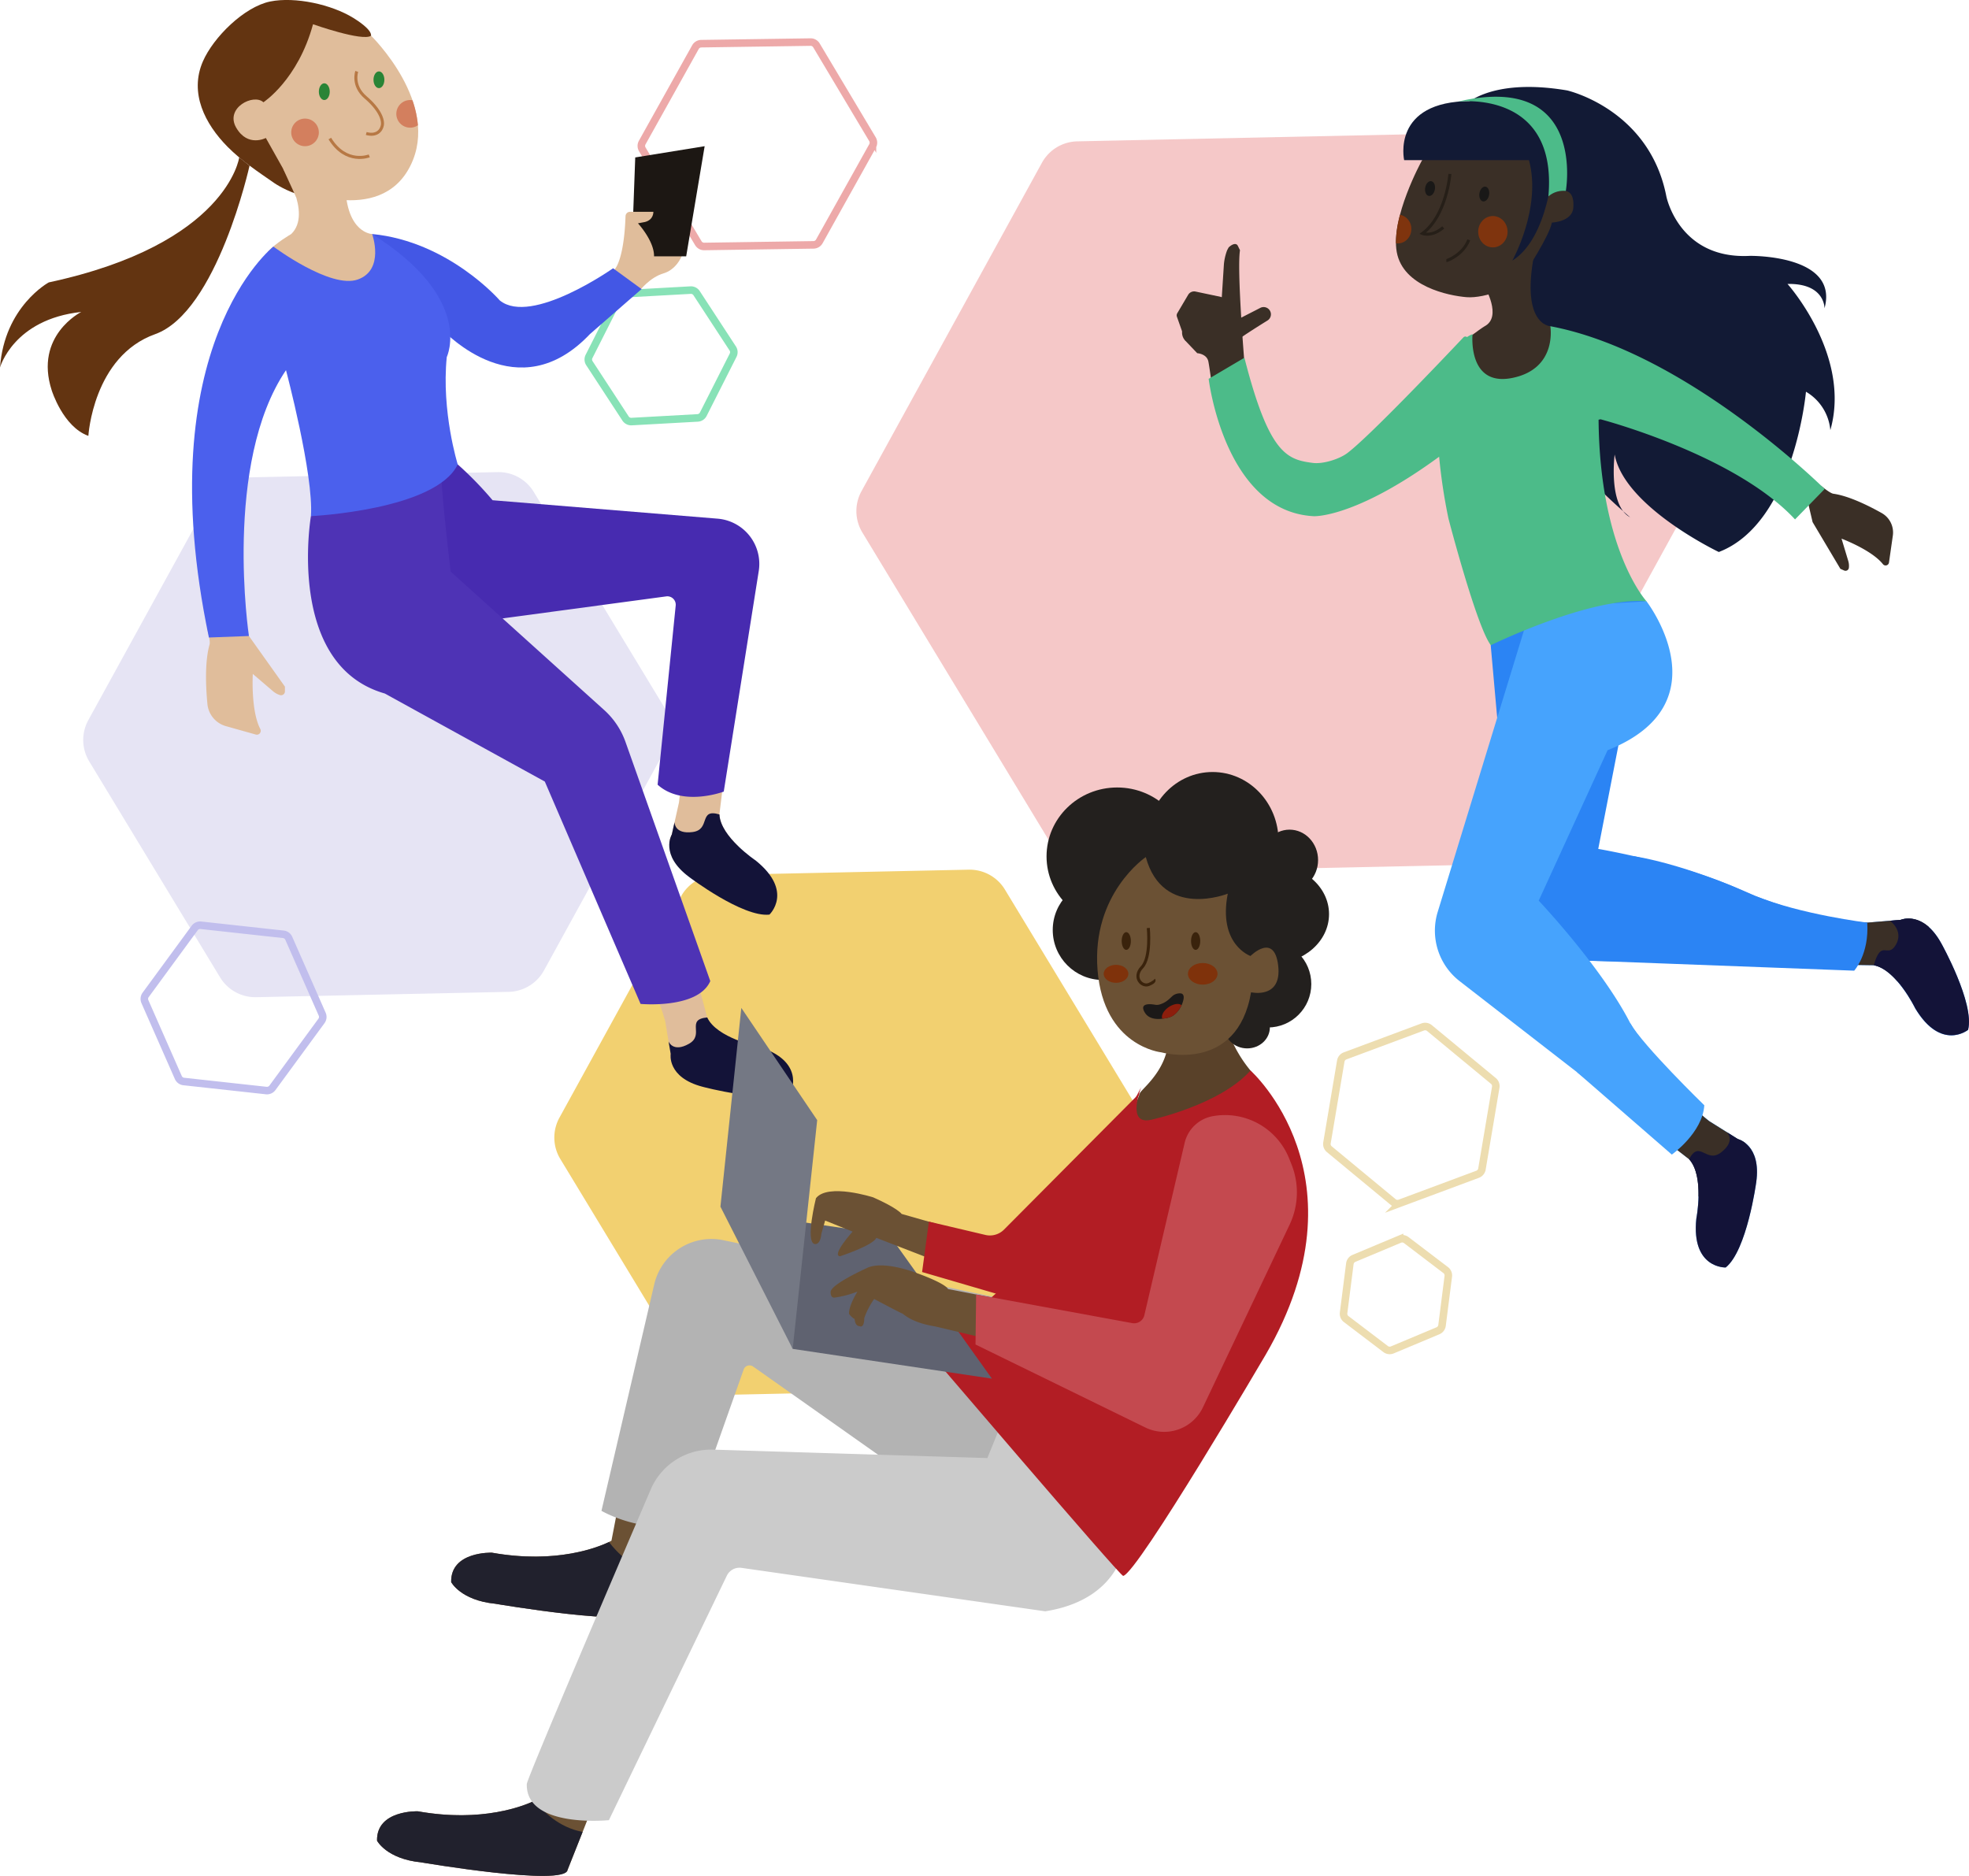 <svg xmlns="http://www.w3.org/2000/svg" viewBox="0 0 1306.41 1244.68"><defs><style>.cls-1{fill:#e6e4f4;}.cls-2{fill:#f5c8c8;}.cls-3{fill:#f2d070;}.cls-11,.cls-24,.cls-30,.cls-4,.cls-5,.cls-6,.cls-7{fill:none;stroke-miterlimit:10;}.cls-4{stroke:#c1beed;}.cls-4,.cls-5,.cls-6,.cls-7{stroke-width:5px;}.cls-5{stroke:#edddb0;}.cls-6{stroke:#eda9a9;}.cls-7{stroke:#88e2b7;}.cls-8{fill:#121a35;}.cls-9{fill:#3a2f26;}.cls-10{fill:#191817;}.cls-11{stroke:#261f18;}.cls-11,.cls-24,.cls-30{stroke-width:2px;}.cls-12{fill:#7f340e;}.cls-13{fill:#4cbb89;}.cls-14{fill:#2b84f4;}.cls-15{fill:#46a3fd;}.cls-16{fill:#131338;}.cls-17{fill:#e0bd9b;}.cls-18{fill:#1c1713;}.cls-19{fill:#472bb0;}.cls-20{fill:#4e33b5;}.cls-21{fill:#4357e5;}.cls-22{fill:#4b60ed;}.cls-23{fill:#633411;}.cls-24{stroke:#b77844;}.cls-25{fill:#298436;}.cls-26{fill:#d37f5e;}.cls-27{fill:#594129;}.cls-28{fill:#23201e;}.cls-29{fill:#6b5134;}.cls-30{stroke:#3a230c;}.cls-31{fill:#3a230c;}.cls-32{fill:#7f320b;}.cls-33{fill:#1c1918;}.cls-34{fill:#8c1e0c;}.cls-35{fill:#21212d;}.cls-36{fill:#b3b3b3;}.cls-37{fill:#cbcbcb;}.cls-38{fill:#b21d24;}.cls-39{fill:#5f6270;}.cls-40{fill:#747884;}.cls-41{fill:#c4494f;}</style></defs><g id="Camada_2" data-name="Camada 2"><g id="Camada_2-2" data-name="Camada 2"><path class="cls-1" d="M441.59,497.1,360.92,643.91a27.41,27.41,0,0,1-23.44,14.2L170,661.65a27.39,27.39,0,0,1-24-13.2L59.19,505.19a27.38,27.38,0,0,1-.58-27.4L139.27,331a27.41,27.41,0,0,1,23.45-14.21l167.46-3.54a27.41,27.41,0,0,1,24,13.2L441,469.7A27.43,27.43,0,0,1,441.59,497.1Z"/><path class="cls-2" d="M1116.74,341.79,997,559.68a27.42,27.42,0,0,1-23.44,14.2L725,579.14a27.39,27.39,0,0,1-24-13.2L572.17,353.32a27.4,27.4,0,0,1-.58-27.41L691.31,108a27.41,27.41,0,0,1,23.44-14.21l248.56-5.26a27.43,27.43,0,0,1,24,13.2l128.83,212.63A27.38,27.38,0,0,1,1116.74,341.79Z"/><path class="cls-3" d="M754.16,760.92l-80.67,146.8a27.39,27.39,0,0,1-23.44,14.2l-167.47,3.55a27.43,27.43,0,0,1-24-13.2L371.76,769a27.4,27.4,0,0,1-.58-27.41l80.66-146.8a27.4,27.4,0,0,1,23.44-14.2l167.47-3.55a27.43,27.43,0,0,1,24,13.2l86.8,143.26A27.45,27.45,0,0,1,754.16,760.92Z"/><path class="cls-4" d="M176.64,723.59l-54.71-6a4.48,4.48,0,0,1-3.62-2.65L96.14,664.58a4.49,4.49,0,0,1,.49-4.46l32.54-44.39a4.51,4.51,0,0,1,4.11-1.81l54.71,6a4.45,4.45,0,0,1,3.61,2.65l22.18,50.37a4.49,4.49,0,0,1-.49,4.46l-32.54,44.39A4.48,4.48,0,0,1,176.64,723.59Z"/><path class="cls-5" d="M980.39,779.14l-51.58,19.2a4.5,4.5,0,0,1-4.43-.75L882,762.52a4.46,4.46,0,0,1-1.57-4.2l9.16-54.27a4.5,4.5,0,0,1,2.86-3.46L944,681.39a4.5,4.5,0,0,1,4.43.75l42.41,35.07a4.46,4.46,0,0,1,1.57,4.2l-9.16,54.27A4.5,4.5,0,0,1,980.39,779.14Z"/><path class="cls-5" d="M919.33,895.11,893.2,875.24a4.5,4.5,0,0,1-1.74-4.14l4.15-32.57a4.5,4.5,0,0,1,2.72-3.58l30.28-12.69a4.49,4.49,0,0,1,4.45.57l26.13,19.88a4.47,4.47,0,0,1,1.74,4.13l-4.15,32.58a4.48,4.48,0,0,1-2.72,3.57l-30.28,12.69A4.49,4.49,0,0,1,919.33,895.11Z"/><path class="cls-6" d="M539.76,162.47l-72.51,1.07a4.49,4.49,0,0,1-3.92-2.18L426.15,99.1a4.5,4.5,0,0,1-.06-4.49l35.33-63.33a4.5,4.5,0,0,1,3.85-2.3l72.51-1.06a4.5,4.5,0,0,1,3.92,2.18l37.17,62.26a4.48,4.48,0,0,1,.07,4.49l-35.33,63.32A4.48,4.48,0,0,1,539.76,162.47Z"/><path class="cls-7" d="M415.06,277.71l-24-36.72a4.49,4.49,0,0,1-.25-4.48l19.8-39.15a4.5,4.5,0,0,1,3.76-2.45l43.8-2.42a4.47,4.47,0,0,1,4,2l24,36.72a4.46,4.46,0,0,1,.25,4.48l-19.8,39.15a4.47,4.47,0,0,1-3.75,2.45l-43.8,2.43A4.53,4.53,0,0,1,415.06,277.71Z"/><path class="cls-8" d="M970.84,70.74S987.16,51.13,1039.77,60c0,0,54.57,12.3,65.85,70.35,0,0,8.33,41.87,55.37,39.42,0,0,59.41-1,49.55,34.8,0,0,.44-16.66-24.55-16.17,0,0,42.56,47.41,28.42,97a32.9,32.9,0,0,0-16.17-25.48s-7.84,87.23-57.83,106.34c0,0-62.73-29.89-69.1-64.69,0,0-4.41,33.82,10.29,41.66,0,0-55.38-46.07-69.59-84.78Z"/><path class="cls-9" d="M943.16,107s-20.59,37.49-16.42,60.28,34.3,28.92,46.31,29.9,35-7.11,39.94-17.89c0,0,15-22.79,16.66-31.61,0,0,13.48-.49,14.22-9.8s-2.94-14.95-15.2-8.82l-18.62-47.79s-51.21,5.4-53.91,6.38S943.16,107,943.16,107Z"/><ellipse class="cls-10" cx="948.85" cy="125.12" rx="4.96" ry="3.26" transform="translate(667.52 1039.9) rotate(-80.42)"/><ellipse class="cls-10" cx="984.84" cy="128.76" rx="4.96" ry="3.26" transform="translate(693.93 1078.42) rotate(-80.42)"/><path class="cls-11" d="M962,115.4s-2.2,27.75-18.19,39.51c0,0,6.06,2.57,13.78-4"/><path class="cls-11" d="M959.63,172.92c.74,0,11.21-4,14.89-13.78"/><ellipse class="cls-12" cx="990.51" cy="153.75" rx="9.75" ry="10.4"/><path class="cls-8" d="M1014.46,106.27H931.64S922.82,67.06,976,67.06c0,0,53.91-5.14,54.4,42.88,0,0-2.7,47.79-27,63C1003.43,172.92,1023,137.88,1014.46,106.27Z"/><path class="cls-12" d="M928.89,142.5a71.48,71.48,0,0,0-2.69,18.9,9.54,9.54,0,0,0,1.21.12c5,0,9-4.29,9-9.59A9.42,9.42,0,0,0,928.89,142.5Z"/><path class="cls-9" d="M1028.63,216.45s-21.06-.69-9.76-52.3l-33.8,26.15s11.8,19.85,0,26.15c-2.46,1.31-18,13.07-18,13.07v41.17s30.74,9.8,33.18,9.31,47.53-50.48,47.53-50.48l-19.16-13.07"/><path class="cls-13" d="M1027.34,130.31a15.4,15.4,0,0,1,11.57-3.63S1053,47.29,967.08,67.47C967.08,67.47,1033.71,58.76,1027.34,130.31Z"/><path class="cls-9" d="M825.61,239.88s-5-60.56-2.89-73.85l-1.47-3c-1.25-2.27-4.22-.66-6.07,1.16l-1,1.88a35.5,35.5,0,0,0-2.13,9.23l-1.4,21.87-13.81.09a7,7,0,0,0-6.52,4.68l-5.61,16.21a7.77,7.77,0,0,0,1.72,7.89l7.92,8.31s6.37.35,7.4,5.57,3.69,26,3.69,26l20.13-26"/><path class="cls-9" d="M810.69,197.13l-17.45-3.68a4.59,4.59,0,0,0-4.91,2.16l-7.23,12.23a2.74,2.74,0,0,0-.23,2.3l5.6,15.86,6.48,2.79,2.62-25Z"/><path class="cls-9" d="M822.57,211.26l13.66-7a4.84,4.84,0,0,1,7,3.91h0a4.84,4.84,0,0,1-2.26,4.49c-5.92,3.67-20.3,12.7-19.89,13.35s-.51-5.68-1.11-9.76A4.81,4.81,0,0,1,822.57,211.26Z"/><path class="cls-9" d="M1202.64,346.43l18.43,31,2.51,1.11a2.23,2.23,0,0,0,3.12-1.79h0a11.26,11.26,0,0,0-.41-4.58l-4.45-14.77s20,7.48,27.48,16.95a2.26,2.26,0,0,0,4-1.12l2.55-17.82a14.79,14.79,0,0,0-7.39-15c-8.57-4.81-21.78-11.39-32.06-12.81-2.32-.32-8.18-5.29-8.18-5.29l-9.57,7.28Z"/><path class="cls-14" d="M1288,625.93c-12.12-22-26.94-15.6-26.94-15.6l-22.2,1.85c-33.47-.2-81.18-20.47-81.18-20.47-37.53-18.27-97.26-28.45-97.26-28.45l32-164.22-76.18-13.62-27.17,42.69,14.22,159.23,8,22.12a42.39,42.39,0,0,0,39.22,28l192.66,3c15,2.73,27.52,28.58,27.52,28.58,17.25,28.73,35.08,14.29,35.08,14.29C1310.27,665.65,1288,625.93,1288,625.93Z"/><path class="cls-15" d="M1092.46,399s52.24,67.72-25.85,98.79l-45.69,99.81s41.64,44,60.67,81.17c0,0,26,44.88,52.59,65.14l18.87,11.86s15.72,3.74,12.16,28.65c0,0-6.08,45.11-20.24,56.54,0,0-22.93.83-19.46-32.5,0,0,5.53-28.18-4.83-39.38L968.45,651a42.41,42.41,0,0,1-14.55-45.93l61.8-201.69Z"/><path class="cls-13" d="M1028.63,216.45s4.94,28.12-25.1,34.29-26.51-29-26.51-29a14.65,14.65,0,0,0-3.67,1.93,1.77,1.77,0,0,0-2.4.2c-16.82,17.8-62.82,66.06-77,76.75-5.38,4.05-16.15,7.39-22.83,6.54-17.3-2.18-29.18-6.07-45.47-69.79l-23.72,14s10.47,88.12,69.78,91.14c0,0,27.31,1.42,83.14-39.47a367.65,367.65,0,0,0,6.2,41.06s18.65,71.7,28.1,84c0,0,66.19-32.4,103.35-29.07,0,0-31.08-33.61-31.86-120.45l0-.09,1.29-.29s89.07,23.28,129.06,66.44l19.64-20.17S1119.09,233.44,1028.63,216.45Z"/><path class="cls-9" d="M1158.18,758.59a14.69,14.69,0,0,0-5.13-2.78L1134.18,744A118.13,118.13,0,0,1,1121,732.07l-19.94,21.85,19.58,15.2c5.38,5.82,6.47,16.24,6.28,24.89C1136.49,783.52,1148.79,769.51,1158.18,758.59Z"/><path class="cls-16" d="M1153.05,755.81l-7.23-4.55s6.07,5.69-3.88,13.36-14.2-8.76-21.26,4.5c10.36,11.2,4.83,39.38,4.83,39.38C1122,841.83,1145,841,1145,841c14.16-11.43,20.24-56.54,20.24-56.54C1168.77,759.55,1153.05,755.81,1153.05,755.81Z"/><path class="cls-9" d="M1261.1,610.33l-22.2,1.85a120.09,120.09,0,0,1-18.38-1.71c-.76,9.41-1.47,20.38-1.61,29.57l24.31.38c5.76,1.05,11.15,5.51,15.61,10.6,7.23-11.39,15.85-25.56,20.92-35.95C1270.06,606.43,1261.1,610.33,1261.1,610.33Z"/><path class="cls-16" d="M1270.74,669c17.25,28.73,35.08,14.29,35.08,14.29,4.45-17.64-17.78-57.36-17.78-57.36-12.12-22-26.94-15.6-26.94-15.6l-7.18.6s9.48,6.56,3.93,16-9.52-4.49-14.63,13.54C1258.23,643.15,1270.74,669,1270.74,669Z"/><path class="cls-15" d="M1046.5,711.56l62.74,54.52s20.37-14.4,21.55-32.72c0,0-40.41-39.24-49.2-54.55l-36.65,17.59Z"/><path class="cls-14" d="M1057.29,637.54l172.94,6.51s10-10.83,8.67-31.87c0,0-43.7-5.3-74.61-17.84,0,0-42.21-19.82-80.07-26.25l-34.92,14.74Z"/><path class="cls-17" d="M424.33,193s6.69-9,16.25-11.74c0,0,14.46-3.5,14.46-26,0-1.23-15.36-24.51-15.36-24.51S415,184,415.16,184.13,424.33,193,424.33,193Z"/><polygon class="cls-18" points="419.39 161.4 421.47 104.46 467.53 97 455.28 170.06 419.39 170.06 419.39 161.4"/><path class="cls-17" d="M246.92,155.28s-17.07-.37-17.81-32.35l-42.43-13.05s21,31.44,6.55,45.4c0,0-10.06,5.77-15.58,11.76l61.75,32.52,14.39-39.78Z"/><path class="cls-17" d="M407.75,178.77s6.22-5.45,7.28-35.24a3,3,0,0,1,3-3h15.47s.28,5.43-5.8,6.81l-4.42.83s18.66,20.17,6.63,30.56c-1.38,1.19-16.46,20.79-17.28,20.79s-7.85-3-7.85-3Z"/><path class="cls-17" d="M165.16,422l23.89,33.6v3.14a2.55,2.55,0,0,1-3.32,2.44h0a13.09,13.09,0,0,1-4.6-2.55l-13.4-11.48s-1.42,24.38,5,36.59a2.58,2.58,0,0,1-3,3.64l-19.82-5.57a16.91,16.91,0,0,1-12.29-14.68c-1.07-11.18-1.84-28,1.42-39.46.73-2.58-1.76-11-1.76-11l12-6.65Z"/><path class="cls-17" d="M445.52,705a14.33,14.33,0,0,1-.57-5.68l-3.55-21.52a115.8,115.8,0,0,0-5.73-16.38l27.29-9.7,6.28,23.43c3.22,7.08,12.2,12,20.09,15.12C476.24,694.85,458.94,700.63,445.52,705Z"/><path class="cls-16" d="M445,699.28,443.59,691s2.83,7.63,13.53,1.57-2.52-16.14,12.12-17.49c6.18,13.6,33.71,19.3,33.71,19.3,31.4,9.53,21.95,29.9,21.95,29.9-15.69,8.44-58.7-3.19-58.7-3.19C442.36,714.89,445,699.28,445,699.28Z"/><path class="cls-17" d="M444.13,559.19a14.44,14.44,0,0,1,1.6-5.49l4.77-21.28a115.7,115.7,0,0,0,.82-17.33l28.94,1.23-2.95,24.08c.33,7.76,6.81,15.7,13,21.53C476.4,561.31,458.19,560.2,444.13,559.19Z"/><path class="cls-16" d="M445.73,553.7l1.83-8.16s-.23,8.15,12,6.53,3.7-15.91,17.79-11.67c.63,14.92,24,30.52,24,30.52,25.55,20.58,9.16,35.93,9.16,35.93-17.71,2-53.24-24.93-53.24-24.93C437.49,567.21,445.73,553.7,445.73,553.7Z"/><path class="cls-19" d="M303.7,308.14a235.21,235.21,0,0,1,23.12,23.77l149.31,12.23a30.13,30.13,0,0,1,27.29,34.75L480.2,525.23s-27.34,10.36-43.88-4.58l12-118.88a5.56,5.56,0,0,0-6.27-6.06l-127.18,17.1-69.41-25.72,21.38-82.54Z"/><path class="cls-20" d="M206.3,342.44s-16.94,98.82,49,117.71l106.18,58.43,63.53,147.53s38.14,3.53,46.25-15.15L415,492.26a51.73,51.73,0,0,0-14.15-21.16L299,379.25s-7.64-64.28-5.79-65.62S206.3,342.44,206.3,342.44Z"/><path class="cls-21" d="M406.77,178s-54.19,38.26-75.13,21.37c0,0-33.86-39.17-84.72-44.1,0,0,35.51,32.77,30.25,43.75,0,0,14.69,19,16.64,20.23s49.62,53.1,97.61,2.42l34.26-29.87Z"/><path class="cls-22" d="M181.4,163.61S97.91,229,138.61,423L165.16,422s-17.25-114.55,24.59-176.38c0,0,18.49,69.54,16.55,96.85,0,0,82.79-3.95,97.4-34.3,0,0-10.9-35-7.28-71.26,0,0,18.71-38.74-49.5-81.6,0,0,8.55,23.72-9.55,30.15S181.4,163.61,181.4,163.61Z"/><path class="cls-23" d="M246.2,23.7c.42-4.11-9.12-10.17-11.69-11.76C220.08,3,195.85-2.37,179.23,1,162,4.55,141.61,24.69,134.62,40.73c-9.14,21,1.39,41.53,16.39,56.69,9.34,9.43,20.16,16.52,31,24.06,0,0,32.26,22.47,54.11,0Z"/><path class="cls-17" d="M246.2,23.7S292.75,69.05,272.28,110s-77.44,14.44-77.44,14.44l-4.79-8.54-3.37-6-10.3-18.36s-12,6.42-19.66-6.82,11.63-22.87,18.05-16.86c0,0,22.88-14.84,32.91-51.76C207.68,16.08,240.58,27.72,246.2,23.7Z"/><path class="cls-24" d="M236.7,47.38s-3.34,9.36,5.89,17.25,11.77,14.72,11.1,18.46-4,7.36-10.7,5.49"/><path class="cls-24" d="M245,103.42s-15.34,6.16-26.17-11.5"/><ellipse class="cls-25" cx="215.17" cy="60.82" rx="3.61" ry="5.55"/><ellipse class="cls-25" cx="251.42" cy="52.93" rx="3.61" ry="5.55"/><circle class="cls-26" cx="202.39" cy="87.84" r="9.16"/><path class="cls-26" d="M273.66,66.52a9.42,9.42,0,0,0-1.51-.15,9.17,9.17,0,1,0,5.14,16.75A68.43,68.43,0,0,0,273.66,66.52Z"/><path class="cls-17" d="M196.56,131l29.24,7.65s-1.34-18.62-2.94-19-35-7.63-35-7.63Z"/><path class="cls-23" d="M158.71,104.46s-7.77,57.43-126.36,82.92c0,0-29.41,15.9-32.35,56.47,0,0,8.82-32,53.91-36.87,0,0-31.37,15.68-19.6,52,0,0,7.48,24.19,24.32,30.23,0,0,3.12-52.78,44.29-67.48s62.65-111.8,62.65-111.8Z"/><path class="cls-27" d="M756.46,725c2.67-4.07,24.72-20.61,17.37-48.18l37.86-3.67a86.51,86.51,0,0,0,18,37.17c14.8,17.81-60.25,59.86-60.25,59.86l-22.79-19.85L756.46,725"/><circle class="cls-28" cx="731.65" cy="617.05" r="33.17"/><ellipse class="cls-28" cx="741.23" cy="568.22" rx="46.86" ry="45.72"/><ellipse class="cls-28" cx="804.53" cy="557.96" rx="43.76" ry="45.72"/><ellipse class="cls-28" cx="844.17" cy="606.54" rx="37.63" ry="32.8"/><ellipse class="cls-28" cx="855.6" cy="570.67" rx="18.93" ry="20.19"/><circle class="cls-28" cx="841.22" cy="652.93" r="28.81"/><ellipse class="cls-28" cx="827.48" cy="681.65" rx="15.07" ry="13.97"/><path class="cls-29" d="M760.22,568.68s-36.08,24.26-32,75,42.31,54.56,42.31,54.56,50.35,14.18,59.54-39.85c0,0,20.58,4.77,18-17.65s-18.38-6.43-18.38-6.43-21.68-7.53-15.07-41.35C814.62,592.94,771.62,610.22,760.22,568.68Z"/><path class="cls-30" d="M761.88,615.73s2,19.48-4.23,26.1-.11,13.23,4.54,11.39,3.36-3.12,3.36-3.12"/><ellipse class="cls-31" cx="747.28" cy="624.37" rx="3.05" ry="5.88"/><ellipse class="cls-31" cx="793.3" cy="624.37" rx="3.05" ry="5.88"/><ellipse class="cls-32" cx="740.47" cy="646.14" rx="8.18" ry="5.97"/><ellipse class="cls-32" cx="797.99" cy="646.14" rx="9.81" ry="7.17"/><path class="cls-33" d="M768.85,666.63a6.94,6.94,0,0,1-2.61,0c-2.73-.48-10.65-1.37-6.66,5.22,2.39,4,7.2,4.62,11.41,4.1,2.72-.33,5.77-.78,8-2.54a17.42,17.42,0,0,0,4.38-5.24,18.33,18.33,0,0,0,1.79-4.68c.38-1.66.48-4-1.65-4.36a7.82,7.82,0,0,0-5.11,1.34c-1.27,1-2.32,2.25-3.62,3.21A15.58,15.58,0,0,1,768.85,666.63Z"/><path class="cls-34" d="M775.31,668.3c-3.35,2.35-5.08,5.67-4.11,7.64,2.67-.32,5.62-.79,7.76-2.51a17.42,17.42,0,0,0,4.38-5.24c.21-.38.37-.79.55-1.18C782.35,665.44,778.65,666,775.31,668.3Z"/><path class="cls-29" d="M362.2,1164.43l-5.7,29.44s-29.44,16.86-79.35,7.93c0,0-27.46-.94-27,19.5,0,0,6.38,12.14,29.22,14.38,0,0,95.76,16.34,97.23,5l27-68.23Z"/><path class="cls-35" d="M279.32,1235.68s95.76,16.34,97.23,5l10-25.17c-16.08-3.07-26.5-13.88-31.68-20.77-6.78,3.28-34.58,14.79-77.69,7.08,0,0-27.46-.94-27,19.5C250.1,1221.3,256.48,1233.44,279.32,1235.68Z"/><path class="cls-29" d="M411.38,992.83l-5.69,29.45s-29.44,16.85-79.36,7.93c0,0-27.45-1-27,19.5,0,0,6.38,12.14,29.22,14.38,0,0,95.76,16.33,97.23,5l27-68.24Z"/><path class="cls-35" d="M328.51,1064.09s95.76,16.33,97.23,5l10-25.17c-16.07-3.07-26.49-13.88-31.67-20.77-6.79,3.28-34.58,14.79-77.7,7.08,0,0-27.45-1-27,19.5C299.29,1049.71,305.67,1061.85,328.51,1064.09Z"/><path class="cls-36" d="M683.62,865.66,480.11,822.92a39,39,0,0,0-46.05,29.34l-35,150.19s30.92,17.95,59,6.18l35.35-99.94a4.11,4.11,0,0,1,6.24-2l147.31,104,71.85-34.47,30.63-40.74Z"/><path class="cls-37" d="M747.19,1019.65s-.46,41.06-53.71,49.47L492,1040.3a9.37,9.37,0,0,0-9.77,5.2L404,1207.7s-55.24,5.63-54.47-24c.09-3.48,57.08-136.77,82.25-195.48a43.56,43.56,0,0,1,41.38-26.38l181.94,5.6,22.07-54.1Z"/><path class="cls-38" d="M757.16,721.41S746.94,746.78,763.7,743c0,0,45.53-9.74,66-32.7,0,0,78.8,70.15,10.09,188.51,0,0-85,145-94.58,146.82-1.89.36-135.3-156-135.3-156S674,881.7,757.16,721.41Z"/><polygon class="cls-39" points="658.13 914.75 525.94 895 495.25 805.42 590.02 819.38 658.13 914.75"/><polygon class="cls-40" points="525.94 895 542.2 743.22 491.86 668.76 478 800.63 525.94 895"/><path class="cls-29" d="M656.86,860.68,629,855.29s-.71-3.41-21.87-11c0,0-21.58-8.27-32.18-2.82,0,0-24.49,11-23.82,16,0,0-.19,3.78,2.59,3.5A69.2,69.2,0,0,0,568.92,857s-5.88,9.23-5.58,14.75a11.44,11.44,0,0,0,3.7,3.44s.18,4.67,3.18,4.7c0,0,3.16,2,3.22-5.37A51.74,51.74,0,0,1,580,861.9s17.81,9.45,18.6,9.6,5.65,6,21.79,8.58l37,8.8Z"/><path class="cls-29" d="M628.25,814l-30-8.53s-2.54-3.76-18.87-11c0,0-30-9.63-38,.56,0,0-7.17,28.61-1,30.36,0,0,3.84,1.29,4.58-6.75l2.51-8.79,18.22,7.34s-14.23,15.75-8.35,16.37c0,0,21.94-7.19,24.1-12.23l36.62,14.17Z"/><path class="cls-41" d="M647.65,858.9l-.41,33.19,112.68,55.07a28.46,28.46,0,0,0,38.21-13.37l57.52-121.22a50,50,0,0,0,1.29-39.88l-1.57-3.94a45.8,45.8,0,0,0-50.84-28.13h0A23.42,23.42,0,0,0,786,758.32L759.26,872.67a6.94,6.94,0,0,1-8,5.24Z"/><path class="cls-38" d="M756.46,725l-90.28,90.83a13.19,13.19,0,0,1-12.42,3.55l-37.44-8.83L611.8,844,663.11,859C688.27,834.92,720.59,794.14,756.46,725Z"/></g></g></svg>